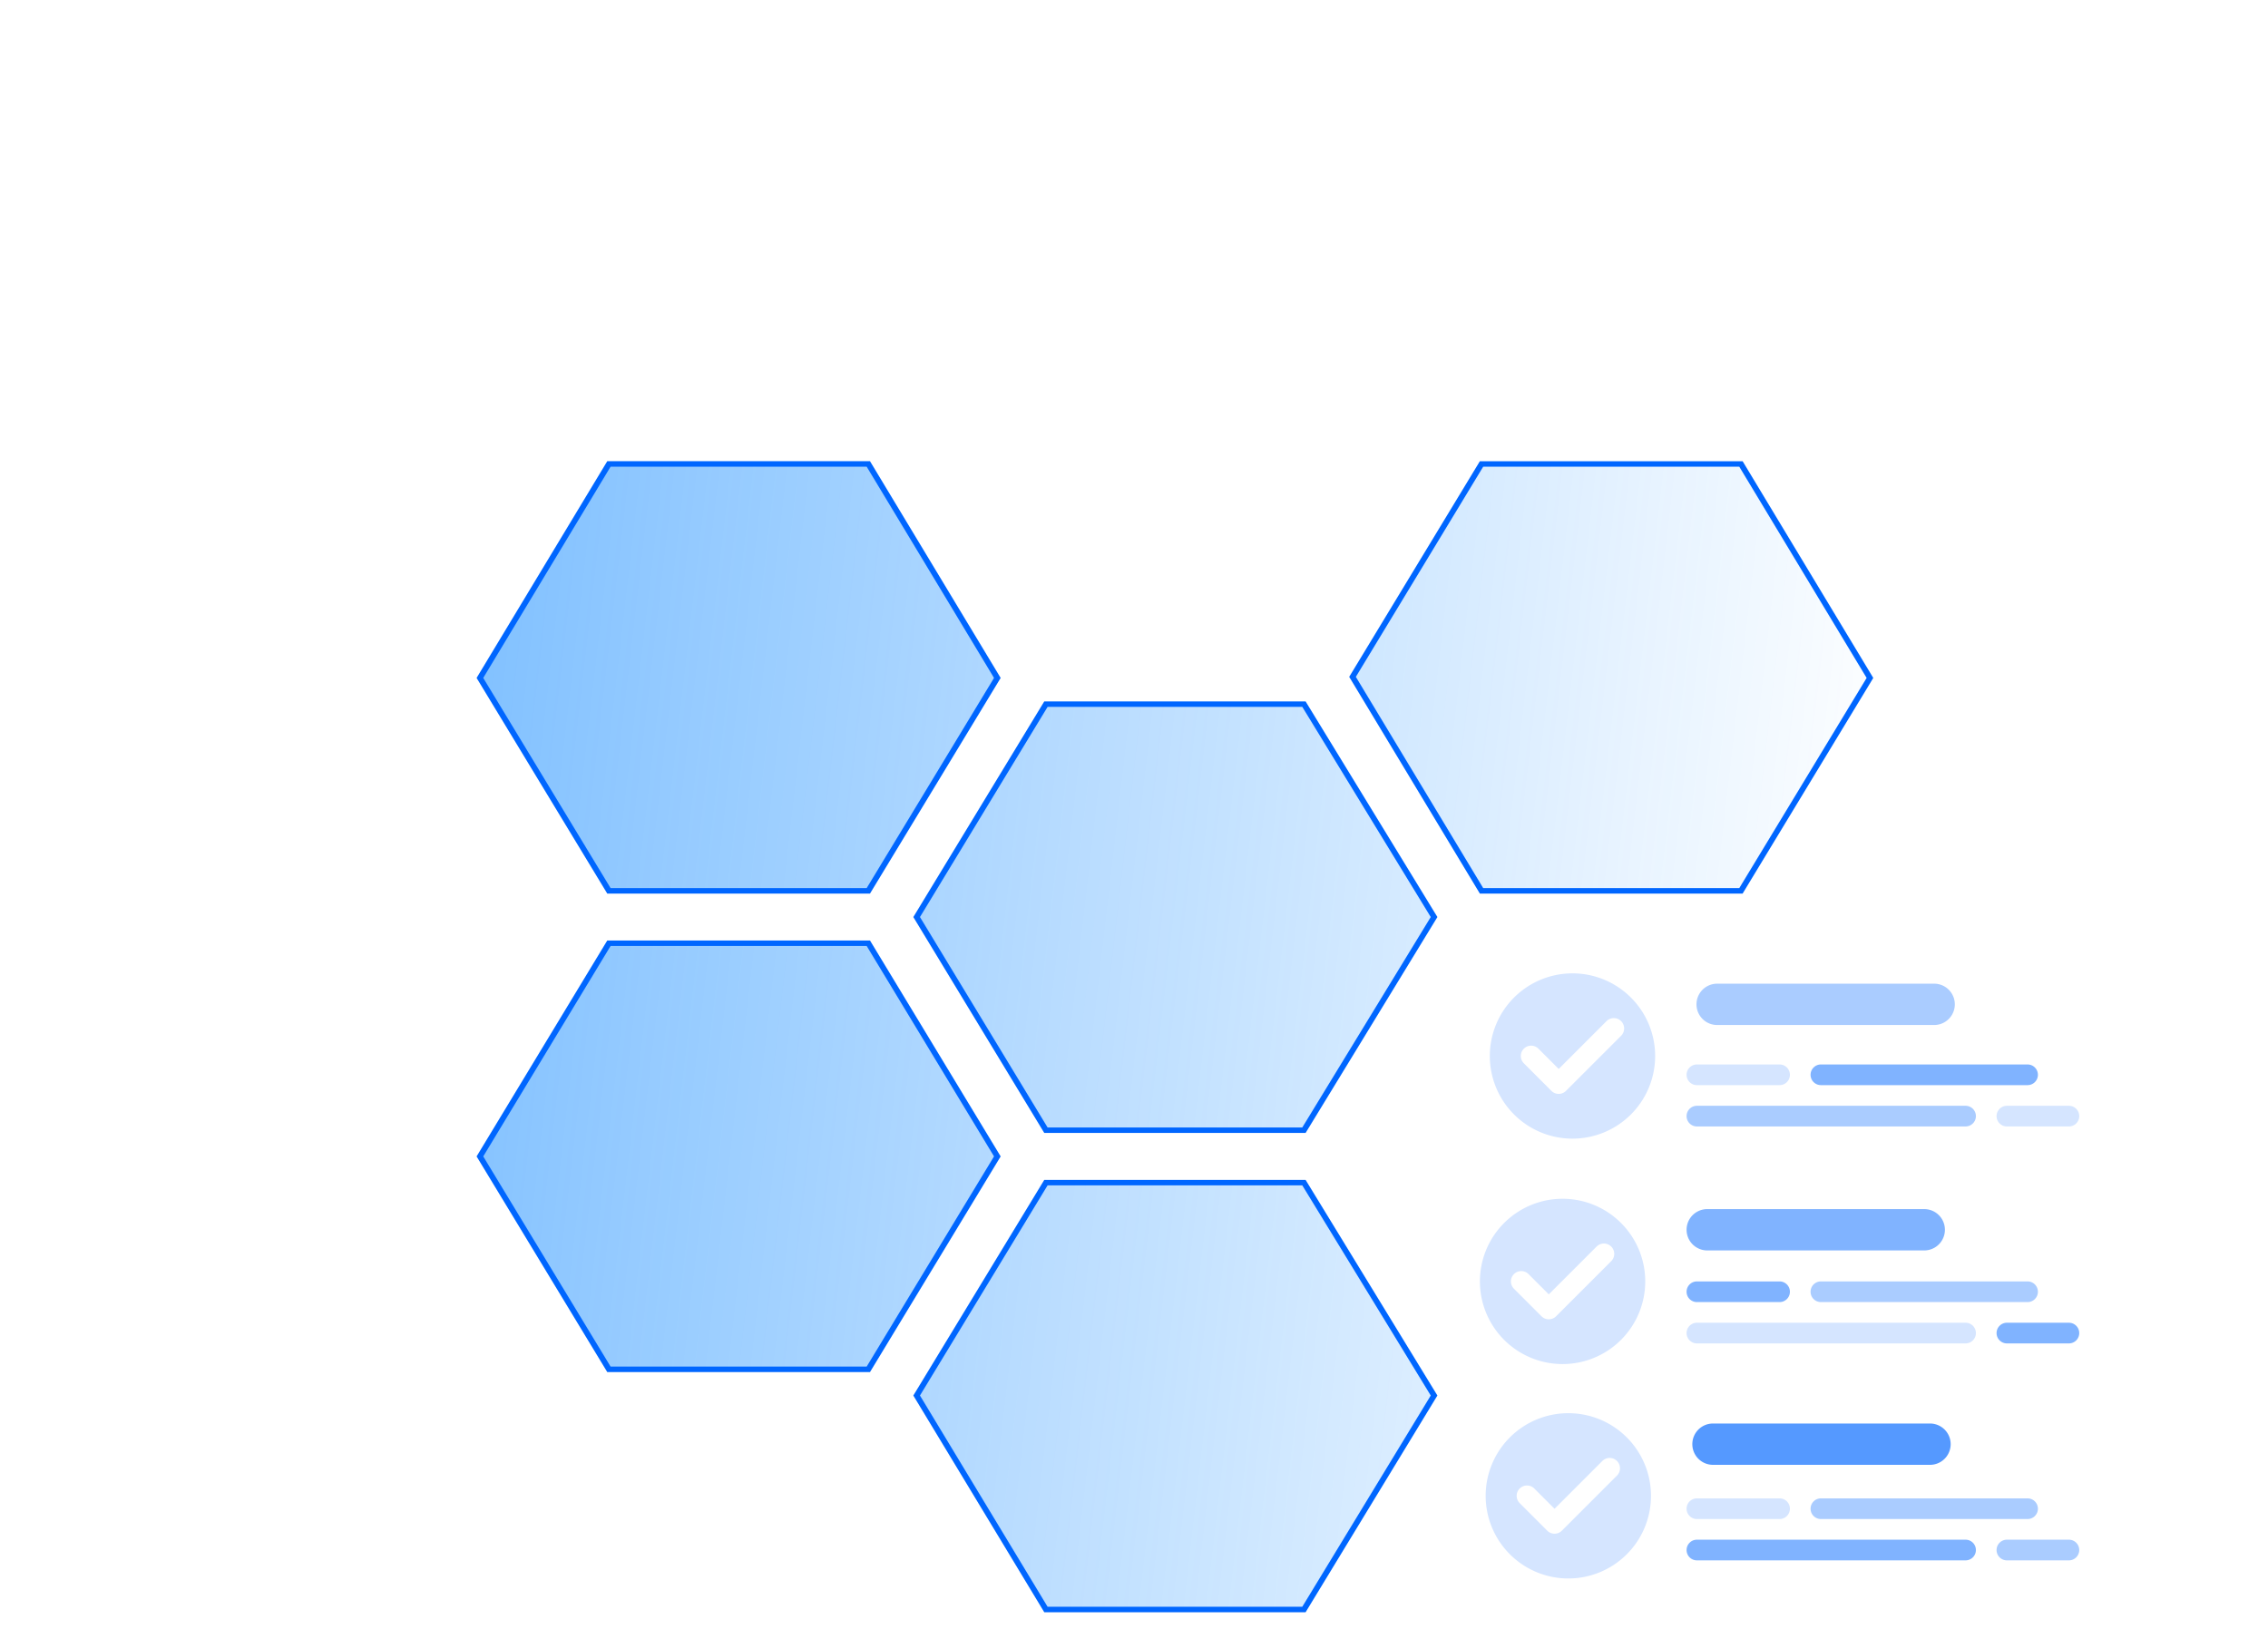 <svg xmlns="http://www.w3.org/2000/svg" xmlns:svg="http://www.w3.org/2000/svg" xmlns:xlink="http://www.w3.org/1999/xlink" id="svg250" width="423.836" height="304.41" version="1.1"><defs id="defs194"><path id="b" d="M353.779 166.802h-40.552a3.862 3.862 0 110-7.724h40.552a3.862 3.862 0 110 7.724z"/><path id="c" d="M286.192 157.147a15.45 15.45 0 00-15.448 15.448 15.45 15.45 0 0015.448 15.448 15.45 15.45 0 0015.448-15.448 15.45 15.45 0 00-15.448-15.448zm9.089 11.664l-10.299 10.298a1.925 1.925 0 01-2.73 0l-5.149-5.149a1.93 1.93 0 112.731-2.731l3.784 3.784 8.934-8.933a1.93 1.93 0 112.73 2.73z"/><path id="d" d="M373.089 176.457h-38.621a1.93 1.93 0 110-3.862h38.621a1.93 1.93 0 110 3.862z"/><path id="e" d="M326.745 176.457h-15.449a1.93 1.93 0 110-3.862h15.449a1.93 1.93 0 110 3.862z"/><path id="f" d="M380.813 184.182h-11.586a1.93 1.93 0 110-3.862h11.586a1.93 1.93 0 110 3.862z"/><path id="g" d="M361.502 184.182h-50.206a1.93 1.93 0 110-3.862h50.206a1.93 1.93 0 110 3.862z"/><linearGradient id="a" x1="-506.288" x2="490.369" y1="135.105" y2="244.6" gradientUnits="userSpaceOnUse"><stop id="stop189" offset="0" stop-color="#0684ff"/><stop id="stop191" offset="1" stop-color="#0684ff" stop-opacity="0"/></linearGradient><linearGradient id="linearGradient334" x1="-506.288" x2="490.369" y1="135.105" y2="244.6" gradientUnits="userSpaceOnUse" xlink:href="#a"/><linearGradient id="linearGradient336" x1="-506.288" x2="490.369" y1="135.105" y2="244.6" gradientUnits="userSpaceOnUse" xlink:href="#a"/></defs><g id="g198" fill="url(#a)" stroke="#06f" stroke-width="2.026" transform="matrix(0.531,0,0,0.505,89.685,70.256)" style="fill:url(#linearGradient336)"><path id="path196" d="M 136.7,367.7 182.1,288.9 136.7,210 H 45.4 L 0,288.9 45.4,367.7 Z M 335.8,200.3 290,121.5 h -90.8 l -45.5,78.8 45.5,78.9 H 290 Z M 290,298.6 h -90.8 l -45.5,78.8 45.5,79.2 H 290 l 45.8,-79.2 z M 45.4,190.6 h 91.3 L 182.1,111.8 136.7,32.6 H 45.4 L 0,111.8 Z m 398.4,-158 h -91.3 l -45.4,78.8 45.4,79.2 h 91.3 l 45.4,-78.8 z" style="fill:url(#linearGradient334)"/></g><g id="g210" fill="#afb9d2" transform="translate(5.817,26.369)"><use id="use206" width="100%" height="100%" x="0" y="0" xlink:href="#d" style="fill:#80b3ff"/><use id="use208" width="100%" height="100%" x="0" y="0" xlink:href="#e" style="fill:#d5e5ff"/></g><g id="g216" fill="#c7cfe2" transform="translate(5.817,26.369)"><use id="use212" width="100%" height="100%" x="0" y="0" xlink:href="#f" style="fill:#d5e5ff"/><use id="use214" width="100%" height="100%" x="0" y="0" xlink:href="#g" style="fill:#acf"/></g><g id="g222" fill="#fff" transform="translate(5.817,26.369)"><use id="use218" width="100%" height="100%" x="0" y="40.552" xlink:href="#b" style="fill:#80b3ff"/><use id="use220" width="100%" height="100%" x="0" y="40.552" xlink:href="#c" style="fill:#d5e5ff"/></g><g id="g228" fill="#afb9d2" transform="translate(5.817,26.369)"><use id="use224" width="100%" height="100%" x="0" y="40.552" xlink:href="#d" style="fill:#acf"/><use id="use226" width="100%" height="100%" x="0" y="40.552" xlink:href="#e" style="fill:#80b3ff"/></g><g id="g234" fill="#c7cfe2" transform="translate(5.817,26.369)"><use id="use230" width="100%" height="100%" x="0" y="40.551" xlink:href="#f" style="fill:#80b3ff"/><use id="use232" width="100%" height="100%" x="0" y="40.551" xlink:href="#g" style="fill:#d5e5ff"/></g><g id="g242" fill="#afb9d2" transform="translate(5.817,26.369)"><use id="use238" width="100%" height="100%" x="0" y="81.104" xlink:href="#d" style="fill:#acf"/><use id="use240" width="100%" height="100%" x="0" y="81.104" xlink:href="#e" style="fill:#d5e5ff"/></g><g id="g248" fill="#c7cfe2" transform="translate(5.817,26.369)"><use id="use244" width="100%" height="100%" x="0" y="81.103" xlink:href="#f" style="fill:#acf"/><use id="use246" width="100%" height="100%" x="0" y="81.103" xlink:href="#g" style="fill:#80b3ff"/></g><g id="g222-1" fill="#fff" transform="translate(6.892,66.445)"><use id="use218-7" width="100%" height="100%" x="0" y="40.552" xlink:href="#b" style="fill:#59f"/><use id="use220-5" width="100%" height="100%" x="0" y="40.552" xlink:href="#c" style="fill:#d5e5ff"/></g><g id="g222-4" fill="#fff" transform="translate(7.668,-15.765)"><use id="use218-1" width="100%" height="100%" x="0" y="40.552" xlink:href="#b" style="fill:#acf"/><use id="use220-52" width="100%" height="100%" x="0" y="40.552" xlink:href="#c" style="fill:#d5e5ff"/></g></svg>